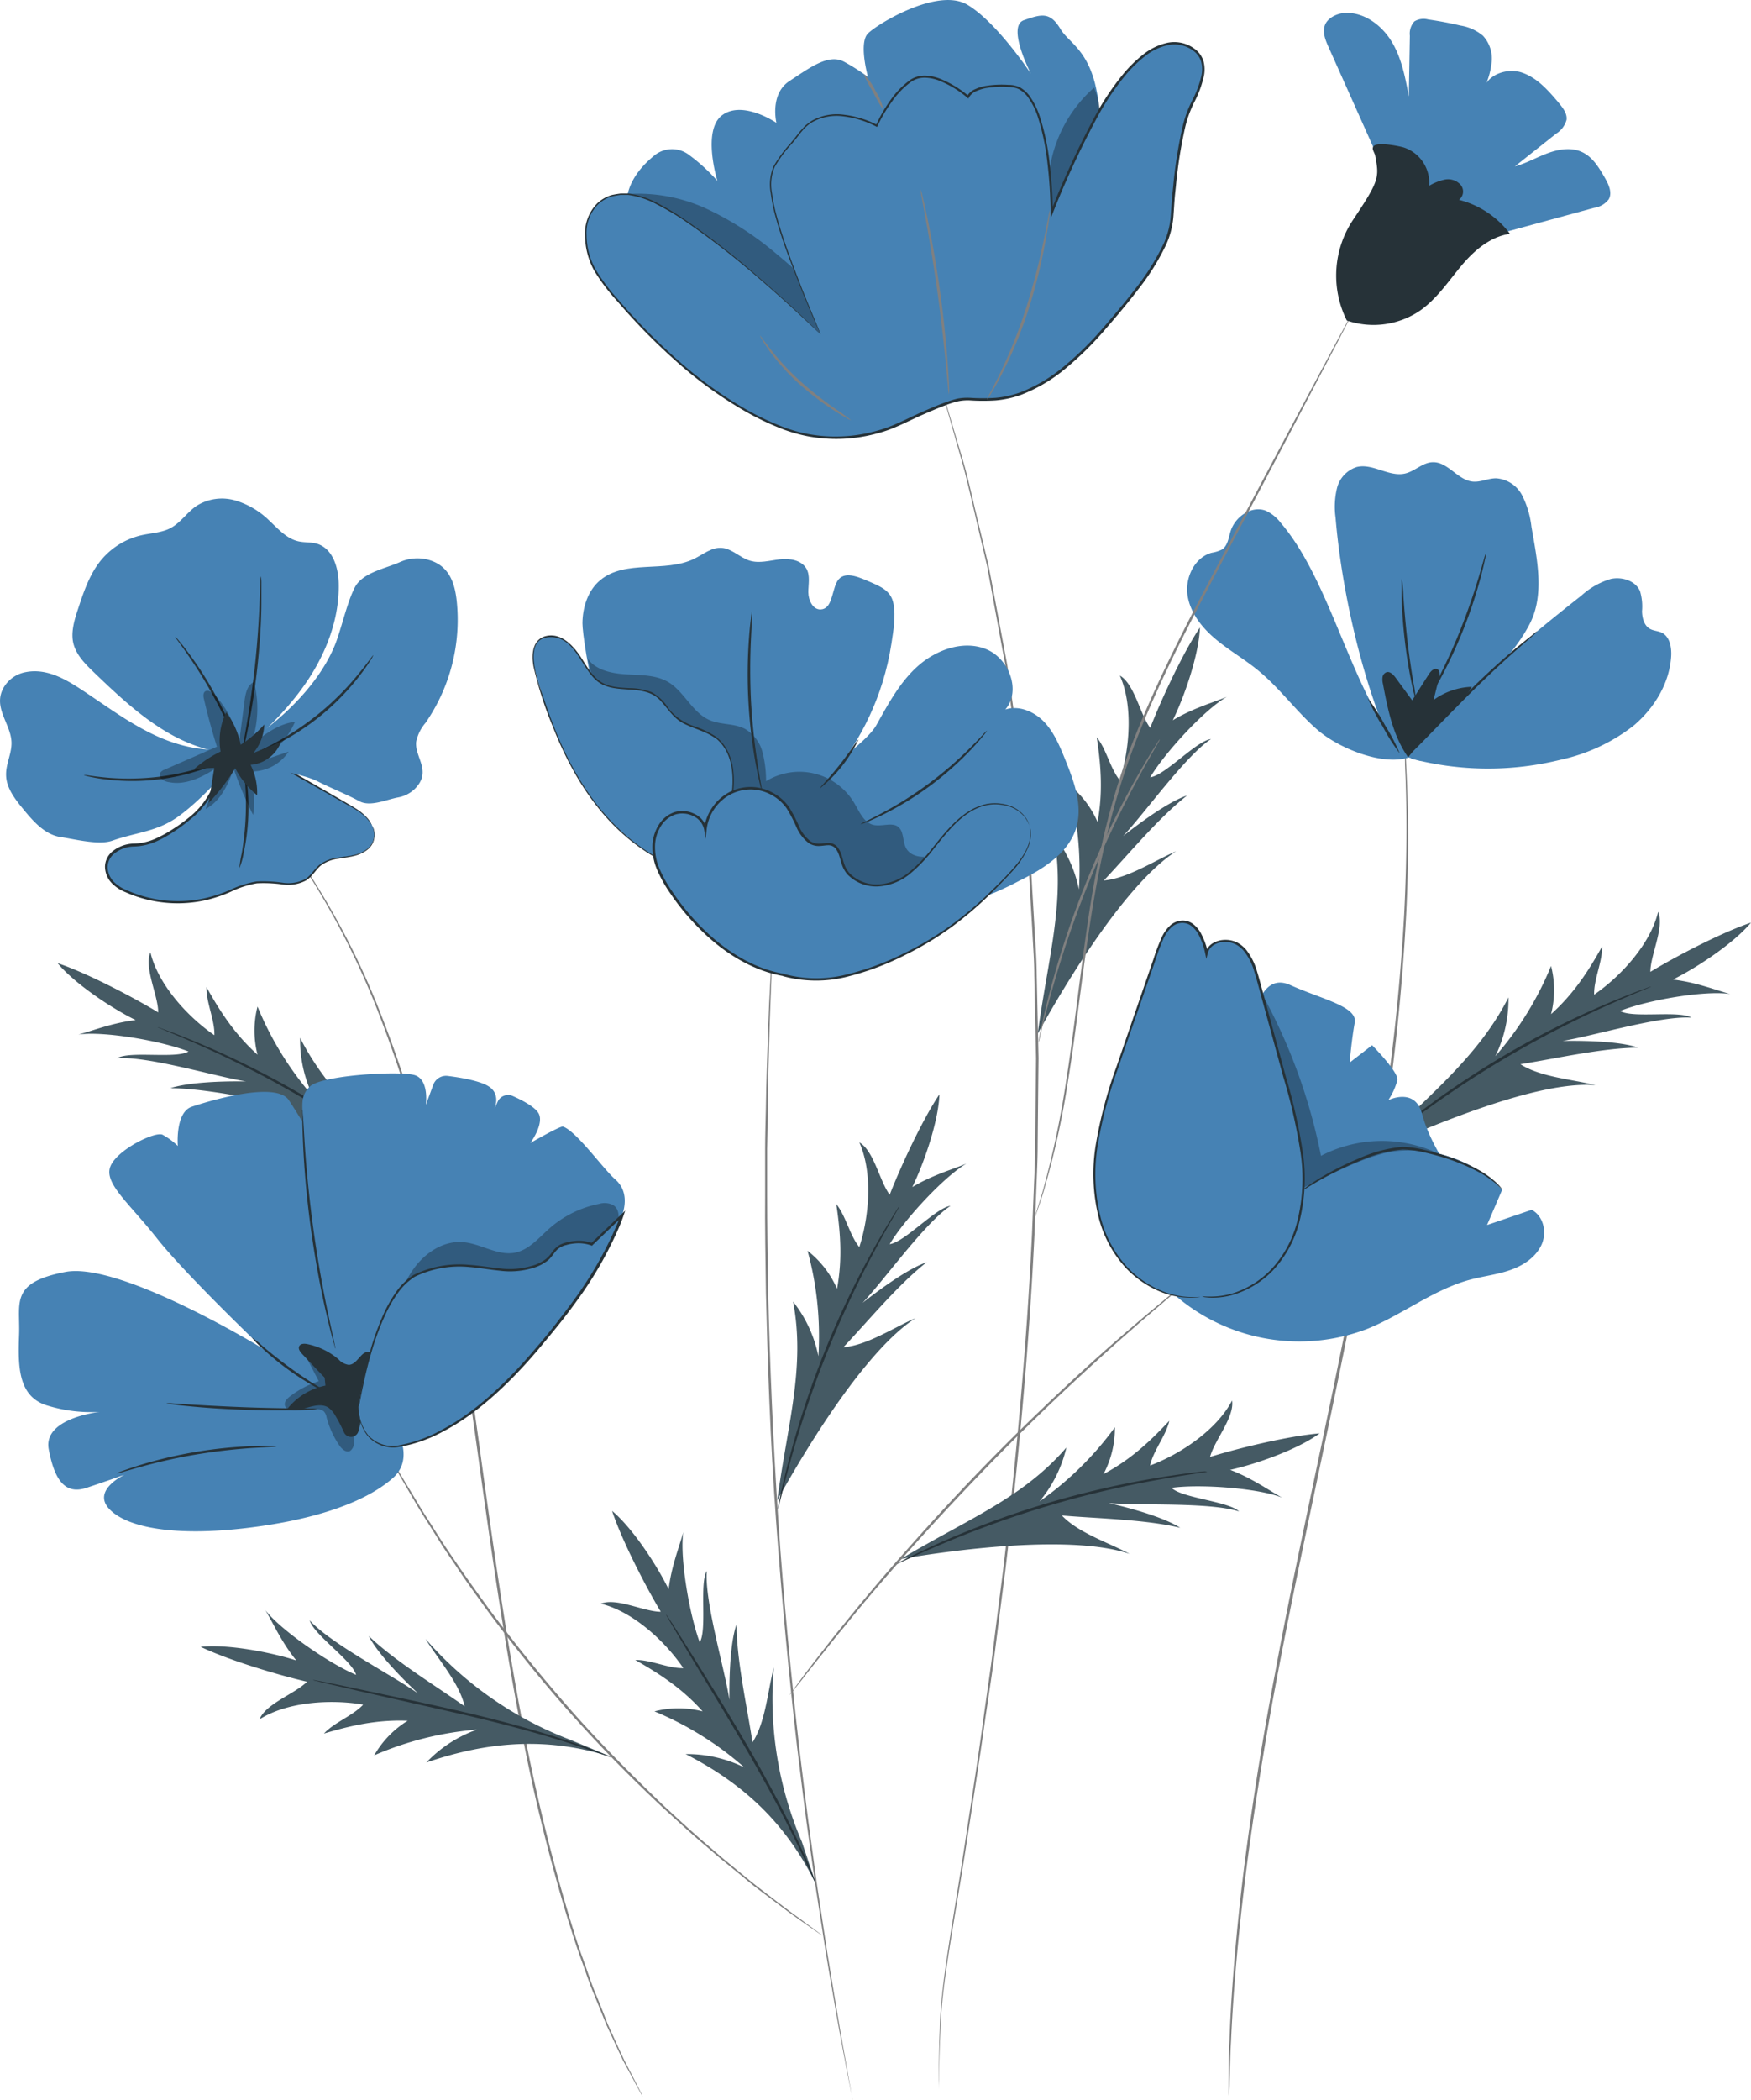 <svg xmlns="http://www.w3.org/2000/svg" viewBox="78.74 61.81 345.75 414.46">
    <path fill="#808080FF"
          d="M321.32 475.45v-2.81c.05-1.84 0-4.56.19-8.05.23-7 .91-17.11 2.33-29.54.7-6.22 1.65-13 2.75-20.28s2.45-15 4-23.15c3-16.26 6.87-34 10.78-52.72s7.41-36.53 9.92-52.88a429.48 429.48 0 0 0 4.71-43.65c.63-12.49.52-22.62.17-29.6 0-1.75-.14-3.3-.23-4.64s-.16-2.48-.22-3.4l-.13-2.09v-.72s0 .24.07.71.1 1.19.18 2.09.16 2.06.27 3.4.23 2.89.29 4.64a290.55 290.55 0 0 1 0 29.63 424.86 424.86 0 0 1-4.56 43.71c-2.49 16.36-6 34.22-9.89 52.91s-7.76 36.45-10.82 52.7c-1.57 8.12-2.87 15.87-4 23.12s-2.09 14.05-2.81 20.26c-1.47 12.42-2.2 22.52-2.5 29.51-.2 3.49-.2 6.2-.29 8 0 .91-.05 1.61-.07 2.1s-.14.75-.14.75Z"/>
    <path fill="#4682b4"
          d="M331.63 165a8 8 0 0 0-2.89-2.37c-2.79-1.12-6.08 1.1-7 4-.41 1.31-.56 2.89-1.71 3.64a6.77 6.77 0 0 1-2 .63c-3.38.9-5.29 4.86-4.81 8.33s2.83 6.43 5.51 8.69 5.76 4 8.47 6.24c4.26 3.49 7.51 8.08 11.67 11.69s12.64 7.09 17.92 5.5c-11.11-11.66-14.69-34.11-25.16-46.35Z"/>
    <path fill="#4682b4"
          d="M381.14 165.78a18.26 18.26 0 0 0-1.83-6.18 6.28 6.28 0 0 0-5.16-3.39c-1.57 0-3.09.82-4.65.65-2.93-.32-4.86-3.88-7.8-3.82-2 0-3.56 1.78-5.51 2.23-3.18.74-6.4-2.08-9.57-1.28a5.86 5.86 0 0 0-3.87 4.13 15.69 15.69 0 0 0-.29 5.88c1.22 14.64 5.45 33.24 11.71 46.52l5.2 1.51c4.54-9.21 16.77-17.84 21.49-27.2 2.9-5.75 1.38-12.71.28-19.05Z"/>
    <path fill="#4682b4"
          d="M408.73 191.26c.09-1.75-.3-3.81-1.87-4.58-.74-.35-1.61-.35-2.32-.75-1.17-.65-1.54-2.15-1.57-3.48a10.61 10.61 0 0 0-.39-3.95c-.89-2.07-3.54-2.89-5.74-2.43a14.88 14.88 0 0 0-5.82 3.28c-11.22 8.81-26.84 21.84-33.69 32.18a59.74 59.74 0 0 0 29.67.21 35.56 35.56 0 0 0 14.35-6.74c4.09-3.47 7.09-8.42 7.38-13.74Z"/>
    <path fill="#263238"
          d="M356.82 211.32c-3-4.2-4.05-9.45-5-14.51a3.74 3.74 0 0 1-.09-1.33 1.24 1.24 0 0 1 .81-1c.68-.18 1.29.47 1.71 1l3.34 4.56q1.63-2.58 3.29-5.16c.37-.58 1-1.25 1.63-1s.53 1.13.37 1.76c-.35 1.44-.71 2.88-1.07 4.33a13.59 13.59 0 0 1 7.56-2.6c-3.37 5.47-7.52 7.21-12.52 13.85"/>
    <path fill="#263238"
          d="M382.28 186.4a7.58 7.58 0 0 1-1 1l-2.89 2.51c-2.42 2.13-5.71 5.14-9.21 8.61s-6.59 6.69-8.86 9a177.35 177.35 0 0 1-2.7 2.71 8 8 0 0 1-1 .94 6.87 6.87 0 0 1 .9-1.08l2.59-2.82c2.2-2.37 5.25-5.63 8.76-9.11s6.84-6.45 9.33-8.52c1.25-1 2.27-1.85 3-2.39a6.64 6.64 0 0 1 1.08-.85ZM372.15 171a5.06 5.06 0 0 1-.19 1.23c-.16.78-.42 1.91-.78 3.29a91.1 91.1 0 0 1-3.51 10.6 93.24 93.24 0 0 1-4.75 10.11c-.69 1.25-1.27 2.25-1.7 2.92a6.15 6.15 0 0 1-.7 1 6.08 6.08 0 0 1 .52-1.13l1.56-3c1.29-2.53 3-6.09 4.59-10.12s2.83-7.78 3.63-10.51c.38-1.29.69-2.37.94-3.24a6.15 6.15 0 0 1 .39-1.15ZM355.56 176a31.38 31.38 0 0 1 .3 3.52c.15 2.18.39 5.18.76 8.48s.84 6.28 1.19 8.44a26.43 26.43 0 0 1 .5 3.5 3.67 3.67 0 0 1-.29-.91c-.16-.59-.35-1.46-.58-2.53-.44-2.14-.95-5.12-1.33-8.44s-.56-6.33-.62-8.52v-2.59a2.91 2.91 0 0 1 .07-.95ZM355.14 210.53a39 39 0 0 1-3.38-5.34 38.59 38.59 0 0 1-2.94-5.59 39.84 39.84 0 0 1 3.39 5.33 37.69 37.69 0 0 1 2.93 5.6Z"/>
    <path fill="#455a64"
          d="M420.36 258c-3-.82-6.71-2.32-11.29-2.85 4.76-2.36 12-7.16 15.42-11.24-5.73 1.92-14.71 6.59-19.87 9.72 0-3.33 2.82-8.79 1.53-11.85-1.49 6.3-7.29 12.68-12.63 16.35-.11-2.94 1.67-6.56 1.56-9.5-2.94 5.3-5.82 9.52-10.07 13.35a19.14 19.14 0 0 0 0-9.51 63.36 63.36 0 0 1-11 17.8 25.59 25.59 0 0 0 2.59-11.6c-5.94 11.76-16.14 19.73-26.93 30.45 10.77-4.69 32.41-14.09 44.12-13.12-4.58-1.17-10.86-1.58-14.83-4.14 7.07-1.12 16.11-3.21 23.26-3.27-3-1.05-8.78-1.43-14.91-1.33 6.15-1 19.22-5 25.42-4.59-2.51-1.49-11.57.17-14.08-1.32 5.27-2.13 16.74-4.11 21.71-3.35Z"/>
    <path fill="#263238"
          d="M404.78 256.52a3 3 0 0 1-.59.29l-1.73.73c-1.51.61-3.67 1.53-6.33 2.71A203.48 203.48 0 0 0 376 270.64a200.76 200.76 0 0 0-18.9 12.66c-2.32 1.75-4.17 3.2-5.44 4.23l-1.47 1.16a3.09 3.09 0 0 1-.54.38 2.49 2.49 0 0 1 .47-.46l1.41-1.24c1.23-1.07 3.05-2.57 5.34-4.37a179.84 179.84 0 0 1 18.81-12.81A176.33 176.33 0 0 1 396 259.92c2.68-1.14 4.87-2 6.41-2.57l1.76-.64a3.61 3.61 0 0 1 .61-.19Z"/>
    <path fill="#455a64"
          d="M94.23 266c3-.81 6.72-2.31 11.29-2.85-4.76-2.35-12-7.15-15.41-11.24 5.72 1.92 14.7 6.59 19.87 9.72 0-3.33-2.83-8.78-1.54-11.85 1.5 6.3 7.29 12.68 12.63 16.35.11-2.94-1.66-6.56-1.56-9.5 2.94 5.31 5.83 9.52 10.08 13.35a19.1 19.1 0 0 1 0-9.5 63.9 63.9 0 0 0 11 17.8 25.53 25.53 0 0 1-2.59-11.63c5.93 11.76 16.13 19.73 26.92 30.45-10.74-4.69-32.39-14.1-44.09-13.1 4.58-1.17 10.85-1.57 14.82-4.14-7.06-1.11-16.1-3.21-23.26-3.27 3-1 8.78-1.43 14.91-1.33-6.14-1-19.21-5-25.42-4.59 2.51-1.49 11.57.17 14.08-1.32-5.29-2.1-16.76-4.07-21.73-3.35Z"/>
    <path fill="#263238"
          d="M109.82 264.56a2.49 2.49 0 0 1 .63.18l1.76.64c1.53.56 3.72 1.43 6.4 2.57A175.35 175.35 0 0 1 157.72 291c2.3 1.79 4.12 3.29 5.34 4.36l1.41 1.24a2.93 2.93 0 0 1 .47.46 3.62 3.62 0 0 1-.54-.38l-1.47-1.16c-1.26-1-3.11-2.47-5.43-4.23a202.73 202.73 0 0 0-18.85-12.66 201 201 0 0 0-20.18-10.38 207 207 0 0 0-6.33-2.72l-1.73-.73a4 4 0 0 1-.59-.24Z"/>
    <path fill="#808080FF"
          d="M205.62 475.58s-.13-.19-.34-.58l-.95-1.74c-.41-.78-.92-1.73-1.52-2.84l-1-1.82c-.31-.66-.63-1.37-1-2.12l-2.32-5-2.47-6.07c-.92-2.16-1.68-4.56-2.6-7.06s-1.75-5.2-2.64-8a356.13 356.13 0 0 1-9.7-40.35c-2.92-15.37-5.38-32.39-7.85-50.26s-5-34.88-8.46-50.14a247.24 247.24 0 0 0-12-39.67A159.18 159.18 0 0 0 140.05 235l-1.22-2-1.16-1.7-1.82-2.65-1.11-1.65c-.25-.37-.36-.57-.36-.57l.4.54 1.16 1.61 1.86 2.63 1.18 1.68 1.24 2a154 154 0 0 1 12.85 24.87 244.73 244.73 0 0 1 12.17 39.71c3.44 15.27 6.06 32.28 8.5 50.16s4.92 34.89 7.81 50.25a364.22 364.22 0 0 0 9.63 40.36c.88 2.82 1.68 5.52 2.6 8s1.65 4.9 2.57 7.07 1.68 4.2 2.42 6.07l2.27 5 1 2.13c.34.65.66 1.26.95 1.83.58 1.12 1.07 2.08 1.48 2.86l.89 1.76Z"/>
    <path fill="#4682b4"
          d="M125.16 209.3c-5.43 1.23-11.16-.14-16.18-2.54s-9.5-5.77-14.15-8.83c-3.29-2.16-6.92-4.24-11-3.46a6.35 6.35 0 0 0-4.34 3c-2.29 3.95 1.42 7.15 1.52 10.87.06 2.16-1.1 4.2-1.07 6.36 0 2.6 1.76 4.83 3.41 6.84 2 2.43 4.25 5 7.35 5.48 2.78.41 7.56 1.66 10.21.72 4.75-1.67 8.67-1.74 12.8-4.61 5.72-4 12.08-11.95 11.93-11.8Z"/>
    <path fill="#4682b4"
          d="M152.24 224.79c-1-2-2.85-3.12-4.69-4.16l-19-10.81-5.77.6c-1.4 6.48-2 10.88-11.69 16.39a12.6 12.6 0 0 1-6 1.77c-2.94 0-6.5 2.34-5.06 5.88a5.52 5.52 0 0 0 2.69 2.78 24.9 24.9 0 0 0 19.76 1.06c2.44-.91 4.81-2.23 7.41-2.41 3.25-.21 6.94 1.27 9.52-.71 1-.75 1.58-1.89 2.54-2.67 1.51-1.23 3.6-1.35 5.52-1.66 2.3-.36 4.9-1.33 5.13-4a4 4 0 0 0-.36-2.06Z"/>
    <path fill="#263238"
          d="M152.24 224.79a3.28 3.28 0 0 1 .43 1.27 3.75 3.75 0 0 1-.12 1.62 3.61 3.61 0 0 1-1.25 1.84 6.87 6.87 0 0 1-2.52 1.2c-1 .27-2.09.37-3.24.58a7.28 7.28 0 0 0-3.42 1.32c-1 .79-1.64 2.17-3 3a7.62 7.62 0 0 1-4.64.75 26.61 26.61 0 0 0-5-.22 19.36 19.36 0 0 0-5.08 1.63 27.29 27.29 0 0 1-5.48 1.8 25.3 25.3 0 0 1-12.3-.53 24 24 0 0 1-3.06-1.13 7.78 7.78 0 0 1-2.8-1.85 4.8 4.8 0 0 1-1.29-3.2 4 4 0 0 1 1.58-3.1 6.91 6.91 0 0 1 4.11-1.46 11.1 11.1 0 0 0 4-.85 23.72 23.72 0 0 0 3.58-1.92 31.65 31.65 0 0 0 3.24-2.32 15.6 15.6 0 0 0 4.66-5.92 35.66 35.66 0 0 0 1.92-6.93v-.16h.16l5.77-.59h.13l17.79 10.23c1.06.62 2 1.16 2.82 1.69a9.84 9.84 0 0 1 1.87 1.55 4.91 4.91 0 0 1 1.09 1.69 8.67 8.67 0 0 0-1.18-1.6 9.84 9.84 0 0 0-1.88-1.48c-.8-.51-1.77-1-2.84-1.63L128.46 210h.13l-5.77.61.2-.18a36.85 36.85 0 0 1-1.93 7 16.11 16.11 0 0 1-4.78 6.11A32.22 32.22 0 0 1 113 226a23.73 23.73 0 0 1-3.66 2 11.79 11.79 0 0 1-4.17.89 6.36 6.36 0 0 0-3.79 1.34 3.47 3.47 0 0 0-1.39 2.71 4.31 4.31 0 0 0 1.15 2.84 7.3 7.3 0 0 0 2.64 1.73 23.44 23.44 0 0 0 3 1.12 25.05 25.05 0 0 0 12.06.54 27.5 27.5 0 0 0 5.4-1.75 19.4 19.4 0 0 1 5.2-1.64 27 27 0 0 1 5.07.25 7.31 7.31 0 0 0 4.42-.67c1.24-.72 1.88-2.09 3-2.94a7.5 7.5 0 0 1 3.57-1.35c1.17-.19 2.26-.28 3.23-.53a6.76 6.76 0 0 0 2.45-1.12 3.59 3.59 0 0 0 1.4-3.29 5.82 5.82 0 0 0-.34-1.34Z"/>
    <path fill="#4682b4"
          d="M162.76 204.49a35.75 35.75 0 0 0 6.17-24c-.38-3.54-1.44-7.32-6.14-8.32a8.44 8.44 0 0 0-5.12.6c-3 1.32-7.36 2.06-8.88 5s-2.61 8-3.82 11.11c-3.41 8.68-12.46 17-20.74 21.26l2.18 1.84c2 1.4 11.08 2 15.19 4.12 2.18 1.12 5.91 2.64 8.06 3.83s5.27-.27 7.67-.73a6.31 6.31 0 0 0 3.29-1.66c3.5-3.47 0-6.21.29-9.29a8.26 8.26 0 0 1 1.85-3.76Z"/>
    <path fill="#4682b4"
          d="M120.9 210c-9.35-2-16.75-8.88-23.63-15.5-1.66-1.6-3.38-3.31-4-5.53s.14-4.76.89-7c1.11-3.37 2.27-6.83 4.52-9.58a14.62 14.62 0 0 1 8-4.94c1.94-.44 4-.49 5.75-1.42 2-1.07 3.27-3.13 5.14-4.39a9.43 9.43 0 0 1 7.57-1.07 16.11 16.11 0 0 1 6.72 3.94c1.76 1.63 3.42 3.59 5.75 4.13 1.26.3 2.62.13 3.85.53 3 1 4.08 4.62 4.16 7.75.17 6.93-2.43 13.73-6.33 19.47s-9 10.53-14.36 15"/>
    <path fill="#263238"
          d="M152.45 191.13a4.79 4.79 0 0 1-.6 1.08c-.42.68-1.07 1.63-1.94 2.77a48.4 48.4 0 0 1-7.73 8 49 49 0 0 1-9.36 6c-1.28.62-2.34 1.08-3.09 1.35a5.37 5.37 0 0 1-1.17.39c0-.08 1.59-.75 4.1-2.07a56.15 56.15 0 0 0 9.19-6.11 55.37 55.37 0 0 0 7.77-7.83c1.79-2.16 2.76-3.63 2.83-3.58ZM130.26 175.54a8 8 0 0 1 .1 1.41v3.84c0 3.24-.26 7.72-.79 12.64s-1.28 9.34-1.94 12.51a71.67 71.67 0 0 1-.84 3.75 6.35 6.35 0 0 1-.4 1.35 8.25 8.25 0 0 1 .2-1.4c.18-1 .41-2.25.68-3.77.56-3.18 1.25-7.59 1.79-12.5s.8-9.36.93-12.59c.06-1.54.11-2.83.14-3.83a7.26 7.26 0 0 1 .13-1.41ZM113.35 187.52a4 4 0 0 1 .69.72c.41.48 1 1.19 1.67 2.1a69.51 69.51 0 0 1 4.87 7.4 70.34 70.34 0 0 1 3.92 7.95c.43 1.05.76 1.9 1 2.5a3.17 3.17 0 0 1 .27.95 36.57 36.57 0 0 1-1.57-3.31c-.94-2.05-2.32-4.84-4-7.83s-3.43-5.59-4.72-7.45-2.19-2.98-2.13-3.03ZM95.29 214.78c0-.09 1.64.24 4.29.49a49.84 49.84 0 0 0 10.36-.13 49.26 49.26 0 0 0 10.1-2.33c2.51-.87 4-1.57 4-1.49a5.76 5.76 0 0 1-1 .57 30.61 30.61 0 0 1-2.91 1.27 43 43 0 0 1-20.62 2.47 29.5 29.5 0 0 1-3.13-.54 4.26 4.26 0 0 1-1.09-.31ZM126 233.2a22.47 22.47 0 0 1 .47-2.93 57 57 0 0 0 .65-14.21 23.75 23.75 0 0 1-.2-3 13.4 13.4 0 0 1 .57 2.92 42.1 42.1 0 0 1 .27 7.19 42.75 42.75 0 0 1-.93 7.13 12.89 12.89 0 0 1-.83 2.9Z"/>
    <path d="M137 204.27c-3.33.41-6.15 2.58-8.78 4.67a20.69 20.69 0 0 0 .67-12.52c-1.3.56-1.66 2.21-1.85 3.62l-1.11 8.54a19.35 19.35 0 0 0-4.87-9.7c-.49-.52-1.31-1-1.86-.57-.39.34-.31 1-.19 1.47.73 3.17 1.59 6.31 2.56 9.41l-10.34 4.53a1.6 1.6 0 0 0-.8.56 1.11 1.11 0 0 0 .23 1.28 2.77 2.77 0 0 0 1.48.63 7.88 7.88 0 0 0 2.22.12c3.07-.31 5.58-1.9 8-3.51l-3 8.68c2.92-1.55 4.47-4.82 5.51-8a69.45 69.45 0 0 0 3.85 9.17 15.39 15.39 0 0 0-1-8.61 8.68 8.68 0 0 0 8-3.87l-5.89 2a17 17 0 0 0 7.17-7.9Z"
          opacity=".3"/>
    <path fill="#263238"
          d="M122.4 210.69a12.72 12.72 0 0 1 1-8.3 15.89 15.89 0 0 1 2.87 6.41 22.17 22.17 0 0 0 4.66-4 9.4 9.4 0 0 1-2.15 5.63l5.44-2.18a7 7 0 0 1-6 4.52 12.22 12.22 0 0 1 1.29 6 17 17 0 0 1-4.33-5.34 38.49 38.49 0 0 1-5.22 6.83l1.08-6.89-3.92.19a23.61 23.61 0 0 1 5.77-3.69"/>
    <path fill="#455a64"
          d="M321 199.34c-2.89 1.2-6.73 2.26-10.68 4.63 2.34-4.77 5.16-13 5.36-18.31-3.37 5-7.63 14.19-9.82 19.82-2-2.66-3.12-8.69-6-10.33 2.66 5.91 1.95 14.5 0 20.66-1.88-2.26-2.68-6.21-4.56-8.48.91 6 1.19 11.1.16 16.72a19.15 19.15 0 0 0-5.82-7.51 63.79 63.79 0 0 1 2.14 20.81 25.62 25.62 0 0 0-5-10.78c2.46 12.94-1.11 24.18-3.13 39.26 5.68-10.29 17.45-29.64 27.32-36-4.34 1.87-9.56 5.37-14.27 5.76 4.92-5.19 10.8-12.36 16.44-16.77-3.05 1-7.83 4.22-12.63 8 4.28-4.5 12.18-15.68 17.35-19.14-2.9.36-9.07 7.19-12 7.55 2.88-4.86 10.77-13.42 15.14-15.89Z"/>
    <path fill="#808080FF"
          d="M307.78 207.71a2.88 2.88 0 0 1-.29.59l-.94 1.65c-.82 1.41-2 3.48-3.38 6.05a206.06 206.06 0 0 0-9.72 20.69 203.83 203.83 0 0 0-7.28 21.67c-.78 2.82-1.37 5.12-1.75 6.71l-.42 1.83a3.81 3.81 0 0 1-.19.63 2.64 2.64 0 0 1 .09-.65c.09-.48.22-1.09.37-1.85.32-1.61.85-3.92 1.58-6.76a179.25 179.25 0 0 1 17-42.45c1.44-2.55 2.65-4.59 3.53-6 .42-.65.75-1.18 1-1.59a3.37 3.37 0 0 1 .4-.52ZM264.17 475.76v-.89c0-.59 0-1.47-.05-2.6 0-2.29 0-5.66.19-10 .14-8.73 2.63-21.1 4.94-36.45 1.15-7.68 2.5-16.08 3.73-25.13.61-4.52 1.33-9.19 1.93-14s1.24-9.79 1.89-14.88c2.41-20.39 4.59-42.88 5.72-66.54.12-3 .24-5.91.36-8.83s.27-5.83.26-8.71c.06-5.77.12-11.46.18-17q-.18-8.39-.35-16.45c0-2.69-.21-5.34-.35-8s-.3-5.22-.45-7.78-.25-5.1-.46-7.59-.48-4.95-.71-7.37-.46-4.8-.69-7.15c-.11-1.17-.22-2.34-.33-3.49s-.31-2.3-.46-3.43c-.62-4.52-1.23-8.89-1.81-13.08-.15-1.05-.29-2.09-.43-3.12s-.37-2-.55-3q-.56-3-1.08-5.86-1.07-5.73-2-10.89c-.8-3.41-1.56-6.62-2.26-9.62s-1.36-5.8-2-8.37-1.37-4.86-1.95-7l-2.75-9.61c-.31-1.09-.54-1.93-.7-2.51s-.22-.86-.22-.86.1.29.27.85l.75 2.49 2.84 9.59c.6 2.09 1.35 4.39 2 6.95s1.28 5.36 2 8.36 1.49 6.22 2.3 9.62q1 5.16 2.06 10.89c.36 1.91.73 3.87 1.1 5.86.18 1 .39 2 .56 3s.29 2.07.44 3.12q.89 6.3 1.84 13.09c.15 1.13.34 2.27.46 3.42s.23 2.33.34 3.5c.23 2.35.47 4.74.7 7.16s.48 4.88.72 7.37.32 5 .48 7.6.3 5.16.46 7.78.34 5.29.36 8q.18 8.06.36 16.45-.09 8.39-.17 17.06c0 2.89-.15 5.79-.26 8.72s-.24 5.87-.36 8.83c-1.13 23.69-3.33 46.18-5.77 66.57q-1 7.65-1.91 14.89c-.6 4.83-1.33 9.5-2 14-1.25 9.05-2.61 17.45-3.78 25.13-2.37 15.35-4.91 27.7-5.1 36.4-.23 4.34-.28 7.71-.29 10V475.76Z"/>
    <path fill="#4682b4"
          d="M202.68 103.8s-1.9-5.51 5.33-11.35a5.52 5.52 0 0 1 6.87 0 35.73 35.73 0 0 1 5.51 5.06s-3.1-10.05 1-13 10.66 1.55 10.66 1.55-1.38-5.68 2.58-8.26 7.73-5.5 10.83-3.78a40.47 40.47 0 0 1 4.67 2.98s-1.89-6.7 0-8.59 13.76-9.12 19.6-5.68 12.55 13.59 12.55 13.59-4.81-9.32-1.37-10.52 5.16-1.72 7.22 1.72S295.69 72.16 296 87s-15.82 43.67-15.82 43.67l-31 8.94Z"/>
    <path d="M294.78 79.1a26.72 26.72 0 0 0-8.89 23.16l-.51 8.86c3.37-4.74 6.76-9.56 8.85-15s2.77-11.63.55-17.02ZM245.67 125.47c-.91-2.2-2.72-3.89-4.47-5.5-3-2.72-6-5.45-9.08-8a61.73 61.73 0 0 0-13.47-8.77 32.22 32.22 0 0 0-15.65-3.11l9.93 4.52c11.08 9 21.67 17.08 31.49 27.38 1.9-1.44 2.17-4.32 1.25-6.52Z"
          opacity=".3"/>
    <path fill="#4682b4"
          d="M240.75 127.78s-27.33-26.9-37.88-27.65c-9.52-.68-10.78 10.23-5.07 17.44 4.31 5.44 18.9 22.72 36 28.9a30.05 30.05 0 0 0 23.23-1.31c3.88-1.86 8.63-4 11-4.46 4.51-.9 12.92 3.9 28.24-13.52s13.51-20.43 14.12-26.44 1.5-14.12 3.6-18.32 3.91-8.71 0-11.12-9.31-.6-15.32 7.81-12.32 24.64-12.32 24.64 0-24.34-7.81-24.94-8.71 2.11-8.71 2.11-6.91-6-11.11-3.31-6.91 9-6.91 9-9.92-5.4-15 1.21-6.91 6.6-5.41 14.41 9.35 25.55 9.35 25.55Z"/>
    <path fill="#263238"
          d="M240.75 127.78s-2.43-5.13-6.09-14.79c-.9-2.42-1.87-5.13-2.72-8.17a33.24 33.24 0 0 1-1-4.83 9.39 9.39 0 0 1 .52-5.31 26.38 26.38 0 0 1 3.4-4.62c.62-.76 1.24-1.54 1.87-2.34.35-.38.69-.77 1.06-1.15a13.61 13.61 0 0 1 1.28-.94 10.13 10.13 0 0 1 6.34-1.17 19.63 19.63 0 0 1 6.54 2l-.25.09a28.83 28.83 0 0 1 2.78-4.85 16.55 16.55 0 0 1 4.11-4.2 5.21 5.21 0 0 1 3-.77 9.17 9.17 0 0 1 3 .71 20.8 20.8 0 0 1 5.41 3.32l-.34.09a3.31 3.31 0 0 1 1.7-1.47 8.2 8.2 0 0 1 2.1-.63 19.75 19.75 0 0 1 4.42-.19 5.11 5.11 0 0 1 2.24.48 6.2 6.2 0 0 1 1.78 1.52 14.69 14.69 0 0 1 2.12 4.13A45.72 45.72 0 0 1 286 94a92.32 92.32 0 0 1 .64 9.79l-.46-.09a173.76 173.76 0 0 1 8.5-18.43 52.45 52.45 0 0 1 5.83-8.83 25.77 25.77 0 0 1 3.87-3.8 11.76 11.76 0 0 1 4.94-2.4 6.74 6.74 0 0 1 5.39 1.27 4.69 4.69 0 0 1 1.66 2.34 6.34 6.34 0 0 1 .11 2.87 20.74 20.74 0 0 1-1.93 5.28 22.84 22.84 0 0 0-1.86 5.26 90.72 90.72 0 0 0-1.75 11.26c-.1.95-.21 1.91-.28 2.86s-.13 1.93-.2 2.9a16.86 16.86 0 0 1-1.4 5.7 46.24 46.24 0 0 1-5.69 9.1c-2.15 2.82-4.44 5.5-6.73 8.14a64.88 64.88 0 0 1-7.45 7.29 31.13 31.13 0 0 1-8.83 5.23 19.82 19.82 0 0 1-5 1.1 38.24 38.24 0 0 1-5 0 9.62 9.62 0 0 0-2.36.16 17.83 17.83 0 0 0-2.33.71c-1.53.56-3 1.2-4.52 1.86-3 1.29-5.8 2.9-8.93 3.71a30.39 30.39 0 0 1-9.39 1.15 31.08 31.08 0 0 1-4.64-.52 31.88 31.88 0 0 1-4.43-1.22 54 54 0 0 1-8.12-3.84 80.69 80.69 0 0 1-13.82-10.13 120 120 0 0 1-11.18-11.45 38.38 38.38 0 0 1-4.55-6 14.7 14.7 0 0 1-1.83-7 8.46 8.46 0 0 1 2.45-6.36 7.09 7.09 0 0 1 2.93-1.63c.54-.11 1.09-.2 1.63-.27h1.62a17.12 17.12 0 0 1 5.87 2 52.11 52.11 0 0 1 5 3 153.83 153.83 0 0 1 15.09 11.78c4 3.45 7 6.24 9 8.14L240 127c.51.5.75.77.75.77l-.78-.73-2.3-2.15c-2-1.88-5-4.64-9-8.07a157.84 157.84 0 0 0-15.12-11.69 56.49 56.49 0 0 0-5-2.92 16.71 16.71 0 0 0-5.75-1.93h-1.58q-.78.12-1.56.27a6.74 6.74 0 0 0-2.78 1.56 8 8 0 0 0-2.32 6.1 14.3 14.3 0 0 0 1.8 6.81 38.52 38.52 0 0 0 4.52 6 118 118 0 0 0 11.16 11.38 80.44 80.44 0 0 0 13.75 10.06 54.08 54.08 0 0 0 8.06 3.8 31.88 31.88 0 0 0 4.36 1.2 31.49 31.49 0 0 0 4.56.5 30.07 30.07 0 0 0 9.23-1.16c3.06-.8 5.87-2.39 8.86-3.7 1.49-.66 3-1.31 4.55-1.87a21.35 21.35 0 0 1 2.39-.74 10.8 10.8 0 0 1 2.53-.16 37.46 37.46 0 0 0 5 0 19.42 19.42 0 0 0 4.85-1.07 30.56 30.56 0 0 0 8.68-5.15 64.53 64.53 0 0 0 7.38-7.23c2.29-2.63 4.57-5.31 6.71-8.11a46.72 46.72 0 0 0 5.62-9 16.38 16.38 0 0 0 1.36-5.55c.07-1 .13-1.93.2-2.89s.18-1.92.28-2.88a92.6 92.6 0 0 1 1.77-11.32 23.19 23.19 0 0 1 1.9-5.37 19.87 19.87 0 0 0 1.92-5.17 5.82 5.82 0 0 0-.09-2.63 4.16 4.16 0 0 0-1.48-2.09 6.28 6.28 0 0 0-5-1.17 11.29 11.29 0 0 0-4.73 2.3 25.57 25.57 0 0 0-3.78 3.72 52 52 0 0 0-5.79 8.75 174.69 174.69 0 0 0-8.49 18.36l-.44 1.11v-1.19a91.2 91.2 0 0 0-.63-9.73 45.84 45.84 0 0 0-1.92-9.19 14.14 14.14 0 0 0-2.05-4 5.59 5.59 0 0 0-1.63-1.4 4.78 4.78 0 0 0-2.07-.44 19.28 19.28 0 0 0-4.31.18 8.48 8.48 0 0 0-2 .59 3.05 3.05 0 0 0-1.5 1.24l-.13.27-.21-.18a20.28 20.28 0 0 0-5.28-3.25 8.59 8.59 0 0 0-2.91-.69 4.78 4.78 0 0 0-2.75.7 16.1 16.1 0 0 0-4 4.09A29.54 29.54 0 0 0 252 86.7l-.08.17-.17-.09a19 19 0 0 0-6.41-2 9.84 9.84 0 0 0-6.13 1.1c-1.82 1-2.83 2.89-4.15 4.34a25.92 25.92 0 0 0-3.36 4.56 9 9 0 0 0-.52 5.14 33.28 33.28 0 0 0 1 4.81c.83 3 1.8 5.74 2.68 8.16 1.78 4.85 3.3 8.54 4.33 11 .51 1.24.91 2.19 1.18 2.84l.3.72Z"/>
    <path fill="#808080FF"
          d="M273.62 140.67a9.62 9.62 0 0 1 .68-1.4c.48-.89 1.13-2.18 1.91-3.79a99.65 99.65 0 0 0 5.18-13 132.08 132.08 0 0 0 3.49-13.48c.34-1.68.62-3.08.83-4.16a8.54 8.54 0 0 1 .35-1.52 9.8 9.8 0 0 1-.15 1.56c-.13 1-.35 2.43-.67 4.19a107.59 107.59 0 0 1-3.35 13.62 86.1 86.1 0 0 1-5.35 13c-.82 1.59-1.53 2.86-2.06 3.71a8.61 8.61 0 0 1-.86 1.27ZM260.52 99.18a12 12 0 0 1 .43 1.56c.25 1 .58 2.47.95 4.28.76 3.63 1.68 8.67 2.46 14.27s1.26 10.7 1.52 14.4c.13 1.85.22 3.34.25 4.38a10.42 10.42 0 0 1 0 1.61 9 9 0 0 1-.21-1.6c-.11-1.12-.24-2.59-.41-4.36-.36-3.68-.9-8.77-1.68-14.36s-1.63-10.63-2.3-14.27c-.32-1.75-.59-3.2-.79-4.31a9.09 9.09 0 0 1-.22-1.6ZM253.22 83.57a23.54 23.54 0 0 1-2.06-3.57 23.83 23.83 0 0 1-1.91-3.61 12 12 0 0 1 2.37 3.36 12.46 12.46 0 0 1 1.6 3.82ZM246.81 144.77a3.59 3.59 0 0 1-.88-.43c-.55-.3-1.33-.77-2.28-1.37a55.55 55.55 0 0 1-7-5.3 42.57 42.57 0 0 1-5.92-6.53c-.65-.92-1.15-1.68-1.47-2.23a3.89 3.89 0 0 1-.45-.87c.08 0 .84 1.11 2.22 2.88a50.59 50.59 0 0 0 6 6.36 73.51 73.51 0 0 0 6.89 5.38 33.4 33.4 0 0 1 2.89 2.11ZM346.38 122.44s-.06.16-.21.46l-.66 1.3-2.59 5c-2.28 4.34-5.56 10.6-9.6 18.32L319 174.68c-5.37 10.21-11.35 21.44-16.14 33.87s-7.29 24.95-9 36.35-2.82 21.77-4.25 30.4a165.19 165.19 0 0 1-4.39 20.22c-.63 2.37-1.29 4.15-1.69 5.37q-.32.89-.48 1.38c-.11.31-.18.47-.18.47a4 4 0 0 1 .13-.48c.1-.34.24-.8.43-1.4.37-1.23 1-3 1.6-5.39a176.22 176.22 0 0 0 4.22-20.23c1.38-8.62 2.5-19 4.13-30.41s4.08-24 9-36.47 10.82-23.7 16.21-33.91l14.4-27.1 9.75-18.25c1.16-2.13 2.06-3.8 2.68-4.95l.71-1.28c.16-.29.25-.43.25-.43Z"/>
    <path fill="#4682b4"
          d="m393.52 102.83-29 7.9L351.31 94q-5.12-11.46-10.24-22.91c-.62-1.37-1.24-2.92-.71-4.33s2.38-2.33 4-2.4c3.78-.16 7.25 2.46 9.2 5.7s2.67 7.06 3.36 10.79l.21-12a3.56 3.56 0 0 1 .9-2.82 3.49 3.49 0 0 1 2.7-.38c2.14.31 4.27.7 6.37 1.2a9.17 9.17 0 0 1 4.45 2 6.62 6.62 0 0 1 1.71 5.4 14.89 14.89 0 0 1-1 3.92c1.36-2 4.46-2.84 6.92-2.06 3.06 1 5.27 3.54 7.35 6 .81 1 1.69 2.09 1.54 3.35A4.64 4.64 0 0 1 386 88.2l-8.13 6.45c2.25-.6 4.29-1.79 6.48-2.6s4.68-1.21 6.79-.22 3.34 3.08 4.49 5.07c.75 1.31 1.52 2.94.76 4.26a4.39 4.39 0 0 1-2.87 1.67Z"/>
    <path fill="#263238"
          d="M366.83 101.25a2.06 2.06 0 0 0 .29-3 3.35 3.35 0 0 0-3.07-1 10 10 0 0 0-3.12 1.24 7.33 7.33 0 0 0-4.93-7.55c-1.05-.33-5.25-1.13-6-.31-.53.59.16 1.18.3 2 .78 4.23.82 4.82-4.5 12.74a19.81 19.81 0 0 0-1.12 19.7 16.32 16.32 0 0 0 14.53-2c3.23-2.29 5.49-5.67 8-8.7s5.76-5.87 9.69-6.41a18.19 18.19 0 0 0-10.07-6.71Z"/>
    <path fill="#455a64"
          d="M331.91 357.41c-2.74-1.52-6-3.87-10.27-5.49 5.19-1.14 13.39-4.05 17.67-7.2-6 .49-15.86 2.86-21.63 4.65.82-3.22 4.86-7.84 4.34-11.13-3 5.76-10.12 10.55-16.19 12.83.6-2.88 3.2-6 3.8-8.84-4.13 4.44-7.94 7.83-13 10.53a19.19 19.19 0 0 0 2.25-9.24A63.46 63.46 0 0 1 284 358.15a25.68 25.68 0 0 0 5.31-10.64c-8.6 10-19.63 14.19-32.68 22 11.58-2 34.06-4.79 45.18-1-4.16-2.23-10.15-4.14-13.39-7.58 7.13.62 16.41.76 23.37 2.43-2.7-1.75-8.18-3.51-14.15-4.89 6.19.55 19.85-.22 25.77 1.66-2.07-2-11.27-2.62-13.34-4.66 5.58-.79 17.19.06 21.84 1.94Z"/>
    <path fill="#263238"
          d="M317.13 352.27a3.53 3.53 0 0 1-.65.14l-1.86.29c-1.62.23-4 .61-6.85 1.12A198.71 198.71 0 0 0 264 366.88c-2.7 1.15-4.86 2.12-6.34 2.81l-1.72.78a3.1 3.1 0 0 1-.62.24 2.8 2.8 0 0 1 .57-.33l1.68-.87c1.46-.75 3.6-1.77 6.28-3a178.42 178.42 0 0 1 43.82-13.08c2.9-.47 5.25-.79 6.88-1l1.88-.2a2.75 2.75 0 0 1 .7.04Z"/>
    <path fill="#808080FF"
          d="m315.85 312.59-.22.21-.67.58-2.61 2.19c-1.14.95-2.53 2.1-4.12 3.48s-3.43 2.9-5.41 4.66c-4 3.47-8.67 7.69-13.77 12.47s-10.59 10.17-16.22 16-10.83 11.43-15.46 16.67-8.69 10-12 14.15c-1.69 2-3.17 3.92-4.49 5.55s-2.44 3.06-3.35 4.23-1.6 2-2.11 2.67l-.56.69c-.13.15-.19.23-.2.22a1.48 1.48 0 0 1 .16-.25l.52-.72 2-2.74c.89-1.18 2-2.63 3.28-4.28s2.76-3.55 4.44-5.6c3.31-4.13 7.36-9 12-14.24s9.83-10.94 15.45-16.75 11.15-11.16 16.26-15.95 9.83-9 13.86-12.4c2-1.74 3.85-3.26 5.46-4.6s3-2.5 4.18-3.42l2.67-2.11c.29-.23.52-.41.71-.54s.19-.18.2-.17Z"/>
    <path fill="#4682b4"
          d="M359.51 281.58c-1.41-5.24-6.65-2.62-6.65-2.62a12.79 12.79 0 0 0 1.81-4c.2-1.61-5-6.85-5-6.85l-4.43 3.43s.4-4.63 1-7.86-6.48-4.63-12.73-7.45-7.39 7.58-7.39 8.38l-2.36 6.3-2.76 7.65 8.43 29.21s21.38-8.47 22.58-9 11.69-6.74 11.69-7.54-2.78-4.41-4.19-9.65Z"/>
    <path d="M362.76 290.15a2.64 2.64 0 0 0-1.73-1.39 26.09 26.09 0 0 0-21.45 1.18 111.27 111.27 0 0 0-11.21-31.17l-.28 3.61q2.71 22.11 5.42 44.24a64.5 64.5 0 0 0 27.89-13.78c.81-.69 1.7-1.67 1.36-2.69Z"
          opacity=".3"/>
    <path fill="#4682b4"
          d="m381.18 300.6-8.81 3 3-7a25.63 25.63 0 0 0-20.9-7.6c-7.63.83-19.13 8.17-31.5 13.59l-14.09 13.13a37.54 37.54 0 0 0 39.85 8.37c6.95-2.8 13-7.72 20.25-9.69 2.61-.7 5.32-1 7.88-1.88s5-2.44 6.2-4.88.52-5.8-1.88-7.04Z"/>
    <path fill="#4682b4"
          d="M315.64 317.79c-6.65.76-13.28-3.22-16.87-8.88s-4.45-12.7-3.73-19.37 2.93-13.06 5.12-19.39q3.68-10.66 7.36-21.31c.79-2.31 2.11-5 4.55-5.14 2.88-.14 4.32 3.38 4.91 6.21.59-2.6 4.41-3.15 6.54-1.56s3 4.35 3.66 6.91l5.4 19.79c1.6 5.86 3.21 11.77 3.5 17.84s-.88 12.37-4.37 17.33-9.63 8.3-15.63 7.43"/>
    <path fill="#263238"
          d="M316.08 317.65s.63.09 1.82.07a14.92 14.92 0 0 0 5.12-.94 18 18 0 0 0 6.83-4.54 21.62 21.62 0 0 0 5.1-9.59 35 35 0 0 0 .61-13.25 108.79 108.79 0 0 0-3.41-15l-4.52-16.51c-.4-1.42-.77-2.89-1.22-4.31a11.66 11.66 0 0 0-2-4 5.38 5.38 0 0 0-1.69-1.39 4.74 4.74 0 0 0-2.14-.46 4.4 4.4 0 0 0-2.11.56 2.71 2.71 0 0 0-1.25 1.68l-.27 1.11-.24-1.11a13.7 13.7 0 0 0-1.25-3.59 5.37 5.37 0 0 0-1.46-1.8 2.94 2.94 0 0 0-2.1-.6 3.26 3.26 0 0 0-2 1 7.32 7.32 0 0 0-1.32 1.88 39.45 39.45 0 0 0-1.67 4.4q-.76 2.24-1.53 4.41c-2 5.84-4 11.46-5.81 16.82a85.37 85.37 0 0 0-4.1 15.51 35.3 35.3 0 0 0 .53 13.8 22.77 22.77 0 0 0 5.29 10.06 19.72 19.72 0 0 0 7.12 4.85 16.14 16.14 0 0 0 5.35 1.1c1.26.05 1.92-.07 1.92 0l-.48.06a10.31 10.31 0 0 1-1.44.07 15.94 15.94 0 0 1-5.43-1 19.7 19.7 0 0 1-7.25-4.84 23 23 0 0 1-5.44-10.17 35.63 35.63 0 0 1-.56-14 86.31 86.31 0 0 1 4.12-15.59c1.85-5.36 3.78-11 5.79-16.82.51-1.46 1-2.93 1.52-4.42a39.91 39.91 0 0 1 1.7-4.46 7.61 7.61 0 0 1 1.42-2 3.76 3.76 0 0 1 2.28-1.12 3.37 3.37 0 0 1 2.46.7 5.84 5.84 0 0 1 1.61 2 14.42 14.42 0 0 1 1.3 3.73h-.51a3.21 3.21 0 0 1 1.49-2 4.9 4.9 0 0 1 2.37-.64 5.17 5.17 0 0 1 2.38.52 6 6 0 0 1 1.86 1.52 12.39 12.39 0 0 1 2.07 4.16c.46 1.46.82 2.91 1.22 4.34l4.49 16.51a106.74 106.74 0 0 1 3.37 15.1 35.16 35.16 0 0 1-.68 13.4 22 22 0 0 1-5.24 9.69 18.23 18.23 0 0 1-7 4.53 14.66 14.66 0 0 1-5.19.86 11.18 11.18 0 0 1-1.36-.11Z"/>
    <path fill="#263238"
          d="M335.78 296.81a1.92 1.92 0 0 1 .34-.29c.23-.18.58-.43 1-.74.92-.62 2.26-1.5 4-2.46a60.8 60.8 0 0 1 6.26-3 26.3 26.3 0 0 1 8.26-2.15 20.67 20.67 0 0 1 4.42.61c1.39.31 2.72.68 4 1.09a36.3 36.3 0 0 1 6.41 2.72 18.09 18.09 0 0 1 3.82 2.73 7.76 7.76 0 0 1 .86.95 1.65 1.65 0 0 1 .26.36s-.44-.43-1.26-1.16a20 20 0 0 0-3.86-2.55 38.45 38.45 0 0 0-6.37-2.6c-1.24-.39-2.56-.75-3.93-1.05a21.1 21.1 0 0 0-4.28-.58 26.26 26.26 0 0 0-8.11 2.08 67 67 0 0 0-6.26 2.89 82.53 82.53 0 0 0-4.06 2.31 13.3 13.3 0 0 1-1.5.84Z"/>
    <path fill="#455a64"
          d="M237.07 425.32a71.64 71.64 0 0 1-5.53-34.43c-1.19 4.58-1.63 10.85-4.21 14.81-1.08-7.07-3.13-16.12-3.16-23.28-1.06 3-1.47 8.78-1.4 14.9-.93-6.14-4.91-19.24-4.47-25.44-1.5 2.51.11 11.57-1.39 14.08-2-5.3-4-16.78-3.24-21.75-.83 3-2.35 6.7-2.9 11.28-2.34-4.78-7.1-12.06-11.17-15.47 1.89 5.73 6.52 14.73 9.62 19.91-3.33 0-8.77-2.86-11.84-1.59 6.3 1.53 12.65 7.35 16.29 12.71-2.94.1-6.55-1.7-9.49-1.6 5.29 3 9.49 5.87 13.3 10.14a19.14 19.14 0 0 0-9.51 0 63.7 63.7 0 0 1 17.75 11.07 25.61 25.61 0 0 0-11.6-2.64c11.74 6 20 13.94 25.8 25.79Z"/>
    <path fill="#263238"
          d="M239.92 433.79a2.4 2.4 0 0 1-.3-.55l-.74-1.62c-.63-1.4-1.57-3.43-2.77-5.92-2.41-5-6-11.71-10.23-19s-8.26-13.78-11.1-18.52l-3.35-5.62c-.37-.63-.66-1.14-.89-1.54a2.47 2.47 0 0 1-.28-.56 3.88 3.88 0 0 1 .37.5l1 1.49 3.49 5.54c2.92 4.69 7 11.16 11.24 18.45s7.79 14.07 10.11 19.08c1.16 2.51 2.05 4.57 2.63 6l.65 1.66a3.32 3.32 0 0 1 .17.61Z"/>
    <path fill="#808080FF"
          d="M247.12 476.27s-.05-.19-.13-.58-.2-1-.35-1.71c-.29-1.53-.72-3.75-1.27-6.61s-1.21-6.37-1.9-10.46-1.54-8.73-2.31-13.9q-.61-3.87-1.26-8.09c-.44-2.82-.82-5.76-1.25-8.8-.89-6.07-1.66-12.58-2.51-19.43-1.58-13.72-3-28.82-4.16-44.71s-1.66-31.07-2-44.87c-.09-6.91-.22-13.47-.16-19.6v-8.89c0-2.89.1-5.58.15-8.19.06-5.22.27-9.94.4-14.08s.3-7.71.46-10.63.28-5.15.36-6.71c0-.75.08-1.33.11-1.74s.05-.6.05-.6v.6c0 .39 0 1-.06 1.75-.06 1.55-.15 3.81-.26 6.71s-.27 6.49-.37 10.63-.29 8.86-.33 14.08q0 3.92-.11 8.19v8.88c0 6.13.1 12.69.21 19.59.33 13.79.94 28.95 2 44.84s2.57 31 4.12 44.69c.83 6.85 1.59 13.36 2.46 19.43.42 3 .79 6 1.21 8.8s.84 5.52 1.23 8.1c.75 5.16 1.57 9.81 2.24 13.9s1.28 7.61 1.81 10.48.9 5.08 1.18 6.62c.12.74.22 1.31.29 1.72s.15.59.15.59Z"/>
    <path fill="#455a64"
          d="M269.57 291.48c-2.9 1.2-6.74 2.26-10.69 4.63 2.34-4.77 5.17-13 5.36-18.31-3.36 5-7.63 14.19-9.82 19.82-2-2.66-3.11-8.69-6-10.33 2.66 5.91 2 14.5 0 20.66-1.88-2.26-2.67-6.21-4.55-8.48.9 6 1.18 11.1.15 16.72a19.15 19.15 0 0 0-5.82-7.51 63.79 63.79 0 0 1 2.14 20.81 25.5 25.5 0 0 0-5-10.78c2.47 12.94-1.11 24.18-3.13 39.26 5.68-10.29 17.45-29.64 27.32-36-4.34 1.87-9.56 5.38-14.27 5.76 4.92-5.19 10.81-12.36 16.44-16.77-3 1-7.83 4.22-12.63 8 4.28-4.5 12.18-15.68 17.35-19.14-2.9.36-9.07 7.19-12 7.55 2.89-4.86 10.78-13.37 15.15-15.89Z"/>
    <path fill="#263238"
          d="M256.34 299.85a2.33 2.33 0 0 1-.29.59l-.93 1.65c-.83 1.41-2 3.48-3.38 6.05a199.47 199.47 0 0 0-17 42.36c-.77 2.82-1.36 5.12-1.74 6.71-.19.75-.35 1.36-.47 1.83a2.87 2.87 0 0 1-.19.63 2.64 2.64 0 0 1 .09-.65c.1-.48.22-1.09.37-1.85.32-1.61.86-3.92 1.59-6.76a179 179 0 0 1 7.15-21.77 181.58 181.58 0 0 1 9.87-20.64c1.44-2.55 2.65-4.59 3.53-6l1-1.59a4.43 4.43 0 0 1 .4-.56Z"/>
    <path fill="#4682b4"
          d="M255.15 180.91c-.5-2.61-2.67-3.39-5.1-4.45s-5.08-2-6.18.45c-.9 2-.91 5.07-3.06 5.19-1.56.08-2.46-1.83-2.46-3.4s.4-3.25-.36-4.63c-1-1.74-3.32-2.09-5.3-1.86s-4 .84-5.91.26-3.48-2.36-5.51-2.52-3.67 1.28-5.46 2.15c-5.77 2.82-13.59.09-18.53 4.21-2.44 2-3.51 5.35-3.53 8.53s4 30.26 14.18 40.83l20 4.22c8.53-7.49 23.52-19.53 26.84-41.09.39-2.62.88-5.29.38-7.89Z"/>
    <path fill="#4682b4"
          d="M289.05 211.66c-1.07-2.62-2.18-5.31-4.13-7.36s-5-3.34-7.67-2.45c3.16-3.66.77-10-3.69-11.87s-9.77 0-13.4 3.14-6 7.56-8.35 11.77-13.89 11.53-17.81 14.31l1.52 17.71c5.18 2.6 22.44 5.61 28.16 4.62a59.79 59.79 0 0 0 16.3-5.86c4.77-2.36 9.82-5.48 11.31-10.59 1.27-4.44-.5-9.08-2.24-13.42Z"/>
    <path d="M274 228.31c-1.32-1.53-3.78-1.41-5.64-.59s-3.44 2.19-5.35 2.87-4.45.37-5.38-1.43c-.7-1.34-.37-3.24-1.56-4.17s-3.22 0-4.83-.36c-1.92-.43-2.79-2.58-3.79-4.28A12.6 12.6 0 0 0 230 216a22.43 22.43 0 0 0-.71-5.78 7.55 7.55 0 0 0-3.43-4.54c-2.13-1.13-4.79-.78-7-1.74-3.43-1.48-5-5.63-8.18-7.52-2.45-1.43-5.45-1.34-8.28-1.51s-6-.8-7.61-3.1L199 209c5.65 7.86 11.8 15.46 19.27 21.62s16.35 10.86 25.93 12.26 19.88-.75 27.36-6.9a9.65 9.65 0 0 0 2.86-3.4 4.11 4.11 0 0 0-.42-4.27Z"
          opacity=".3"/>
    <path fill="#263238"
          d="M273.65 206a6 6 0 0 1-.74 1c-.49.63-1.25 1.5-2.22 2.54a62.53 62.53 0 0 1-8.32 7.39 63.32 63.32 0 0 1-9.51 5.79c-1.28.62-2.33 1.09-3.07 1.38a6.52 6.52 0 0 1-1.17.41 5.54 5.54 0 0 1 1.09-.59c.71-.35 1.74-.87 3-1.53a73 73 0 0 0 17.73-13.11c1-1 1.79-1.83 2.33-2.41a6.1 6.1 0 0 1 .88-.87ZM248.25 207.79a27.59 27.59 0 0 1-7.58 9.61c-.11-.12 1.84-2.05 3.92-4.7s3.52-4.99 3.66-4.91ZM227.25 182.47a8 8 0 0 1 0 1.41c-.06.9-.14 2.2-.21 3.81a125.21 125.21 0 0 0 0 12.56 123.71 123.71 0 0 0 1.33 12.5c.24 1.6.46 2.88.62 3.77a8.56 8.56 0 0 1 .19 1.39 6.83 6.83 0 0 1-.39-1.35c-.22-.88-.49-2.16-.79-3.74a100.7 100.7 0 0 1-1.48-12.54 98.13 98.13 0 0 1 .12-12.62c.12-1.61.25-2.91.38-3.8a6.9 6.9 0 0 1 .23-1.39Z"/>
    <path fill="#4682b4"
          d="M220.21 207.43c-2.49-2-6.08-2.18-8.38-4.35-1.27-1.19-2-2.88-3.42-3.93-3-2.22-7.46-.66-10.71-2.43-2.45-1.34-3.57-4.18-5.24-6.42s-5-4-7.13-2.2c-1.85 1.52-1.41 4.42-.76 6.72 2.67 9.43 6.3 18.78 12.45 26.42s15.12 13.42 24.91 13.95c-1.94-4.25.28-10.16 1.13-14.75s.82-10.11-2.85-13.01Z"/>
    <path fill="#263238"
          d="M220.27 207.32a17.72 17.72 0 0 0-4.46-2.17 10.7 10.7 0 0 1-5.09-3.55 8.91 8.91 0 0 0-3.31-3.17 12.32 12.32 0 0 0-4.43-.8c-1.88-.11-3.89-.17-5.53-1.2s-2.71-2.86-3.75-4.51c-1.45-2.29-3.82-5.17-6.91-4.62s-3.15 4-2.64 6.36a74.6 74.6 0 0 0 3.71 11.48c2.88 7.35 6.82 14.43 12.51 20s13.35 9.7 21.56 10.2c.1 0 .14-.1.1-.18-2.17-5.12.68-10.93 1.38-16.08.56-4.09.31-8.88-3.11-11.71-.12-.1-.3.08-.18.18 3.56 2.94 3.61 8 2.94 12.19s-2.37 8.32-2 12.6a11 11 0 0 0 .16 1.15 8.15 8.15 0 0 1 .42 1.42c-.27.48-2.69-.13-3.19-.22a30.91 30.91 0 0 1-6.64-2 37.58 37.58 0 0 1-11-7.41c-7.13-6.83-11.51-16-14.56-25.24-1-2.91-4.85-12.4 1.17-12.48 4.84-.05 6.07 6 9.14 8.61 3.63 3 9.24.34 12.56 3.89 1.6 1.7 2.54 3.52 4.72 4.6s4.4 1.53 6.29 2.95c.15.03.27-.19.14-.29Z"/>
    <path fill="#4682b4"
          d="M282 224.67c-1.13-3.68-6-5-9.63-3.74s-6.25 4.43-8.65 7.44-5 6.16-8.54 7.59-8.48.33-9.86-3.26c-.59-1.55-.73-3.63-2.29-4.17-.88-.31-1.84.07-2.77 0-3.09-.13-4-4.14-5.59-6.79a9 9 0 0 0-16.66 3.7c-.47-2.78-4.16-4.15-6.68-2.89s-3.73 4.34-3.52 7.15a17 17 0 0 0 3.15 7.75c5.29 8.07 13.59 15.39 22.65 16.79h-.2c8.29 2.54 17.49-.78 25.2-4.74s13.33-8.81 19.29-15.11c2.54-2.69 5.19-6.19 4.1-9.72Z"/>
    <path fill="#263238"
          d="M282 224.67a1.32 1.32 0 0 1 .09.29 4.13 4.13 0 0 1 .17.86 6.77 6.77 0 0 1-.55 3.34 16.62 16.62 0 0 1-3 4.53c-1.44 1.59-3.15 3.35-5.12 5.25a71.85 71.85 0 0 1-6.92 5.82 61.93 61.93 0 0 1-9.06 5.47 53.87 53.87 0 0 1-11.17 4.25 25 25 0 0 1-13.08 0l.12-.46h.2l-.09.47c-6-1-11.62-4.38-16.26-8.92A46.85 46.85 0 0 1 211 238a25.36 25.36 0 0 1-2.48-4.45 11.24 11.24 0 0 1-.94-5.11 8.34 8.34 0 0 1 1.24-3.84 5.89 5.89 0 0 1 3.12-2.5 5.39 5.39 0 0 1 3.93.35 4.23 4.23 0 0 1 2.41 3h-.51a9.58 9.58 0 0 1 5-7.3 9.07 9.07 0 0 1 8.53.11 9.46 9.46 0 0 1 3.22 2.8 29.9 29.9 0 0 1 1.92 3.66 7.65 7.65 0 0 0 2.28 3.09 3.14 3.14 0 0 0 1.73.52c.61 0 1.25-.17 1.94-.15a2.29 2.29 0 0 1 1.81.93 5.37 5.37 0 0 1 .81 1.78c.19.61.33 1.21.55 1.76a5.14 5.14 0 0 0 .91 1.49 7.49 7.49 0 0 0 6.24 2.18 10.58 10.58 0 0 0 5.78-2.56 29.9 29.9 0 0 0 4.15-4.3c2.38-3 4.58-5.72 7.18-7.38a10.65 10.65 0 0 1 3.9-1.61 9.13 9.13 0 0 1 3.53.12 6.66 6.66 0 0 1 4 2.56 4.22 4.22 0 0 1 .59 1.12 3 3 0 0 1 .13.4 7.4 7.4 0 0 0-.79-1.46 6.65 6.65 0 0 0-4-2.44 9 9 0 0 0-3.45-.08 10.49 10.49 0 0 0-3.8 1.62c-2.53 1.64-4.69 4.37-7.06 7.36a29.94 29.94 0 0 1-4.17 4.38 11 11 0 0 1-6 2.67 7.9 7.9 0 0 1-6.59-2.29 5.71 5.71 0 0 1-1-1.62c-.23-.59-.38-1.2-.56-1.79a5.43 5.43 0 0 0-.74-1.64 1.84 1.84 0 0 0-1.48-.74c-.6 0-1.23.14-1.92.15a3.59 3.59 0 0 1-2-.59 8 8 0 0 1-2.46-3.26 28.62 28.62 0 0 0-1.89-3.6 8.84 8.84 0 0 0-3-2.64 8.55 8.55 0 0 0-8.06-.1 9 9 0 0 0-4.72 6.9l-.2 1.89-.31-1.88a3.77 3.77 0 0 0-2.14-2.63 4.87 4.87 0 0 0-3.54-.31 5.34 5.34 0 0 0-2.84 2.28 7.74 7.74 0 0 0-1.16 3.6 10.77 10.77 0 0 0 .9 4.87 25.14 25.14 0 0 0 2.43 4.36 46.86 46.86 0 0 0 6.26 7.55c4.58 4.48 10.13 7.86 16 8.81l-.09.47h-.2l.12-.47a24.53 24.53 0 0 0 12.84 0 53.34 53.34 0 0 0 11.09-4.17 62.28 62.28 0 0 0 9-5.39 73.2 73.2 0 0 0 6.93-5.75c3.92-3.78 7.07-6.87 8.2-9.63a6.81 6.81 0 0 0 .61-3.28c-.05-.76-.18-1.14-.18-1.15Z"/>
    <path fill="#455a64"
          d="M191.38 405.21a71.68 71.68 0 0 1-28.62-19.93c2.47 4 6.68 8.71 7.73 13.31-5.84-4.13-13.78-8.93-18.94-13.88 1.44 2.87 5.29 7.15 9.75 11.35-5.07-3.59-17.25-9.82-21.41-14.44.76 2.82 8.4 7.95 9.16 10.76-5.24-2.19-14.83-8.78-17.9-12.75 1.6 2.69 3.2 6.34 6.1 9.91-5.05-1.63-13.6-3.26-18.89-2.69 5.45 2.61 15.14 5.53 21 6.89-2.34 2.37-8.15 4.32-9.37 7.42 5.47-3.47 14.08-4 20.46-2.9-2 2.18-5.77 3.53-7.74 5.71 5.8-1.74 10.81-2.75 16.53-2.53a19.14 19.14 0 0 0-6.61 6.83 63.59 63.59 0 0 1 20.29-5.08 25.54 25.54 0 0 0-10 6.5c12.46-4.28 24.29-5.11 36.81-1Z"/>
    <path fill="#263238"
          d="M199.45 408.66a2.44 2.44 0 0 1-.59-.17l-1.68-.58c-1.45-.52-3.56-1.24-6.19-2.09-5.25-1.68-12.59-3.71-20.79-5.6l-21-4.74-6.39-1.48-1.72-.43a3.47 3.47 0 0 1-.6-.18 2.57 2.57 0 0 1 .62.08l1.74.33 6.4 1.33c5.4 1.16 12.86 2.69 21.07 4.59s15.56 4 20.79 5.76c2.61.89 4.71 1.67 6.14 2.25l1.64.68a3.36 3.36 0 0 1 .56.25Z"/>
    <path fill="#808080FF"
          d="M153.58 345.47a1.73 1.73 0 0 1 .19.29c.13.22.3.5.51.87.46.79 1.1 1.92 1.93 3.36l1.37 2.43c.53.88 1.1 1.84 1.72 2.86 1.24 2 2.59 4.4 4.25 6.91l2.54 4c.89 1.38 1.88 2.77 2.86 4.23 2 2.95 4.2 6 6.53 9.2 4.76 6.37 10.21 13.19 16.29 20.06s12.27 13 18 18.5c2.93 2.69 5.68 5.27 8.38 7.55 1.35 1.15 2.61 2.29 3.88 3.33l3.65 3c2.31 1.93 4.49 3.55 6.37 5l2.64 2 2.26 1.65c1.33 1 2.38 1.75 3.11 2.3l.81.61c.18.14.27.21.26.22a1.52 1.52 0 0 1-.29-.18l-.84-.57-3.17-2.21-2.29-1.62-2.66-2c-1.9-1.45-4.11-3-6.43-5l-3.68-3c-1.27-1-2.55-2.17-3.9-3.31-2.71-2.27-5.48-4.85-8.43-7.53-5.8-5.45-12-11.66-18.1-18.51s-11.54-13.72-16.29-20.11c-2.32-3.23-4.56-6.28-6.49-9.24-1-1.48-2-2.88-2.85-4.26l-2.52-4c-1.63-2.52-3-4.9-4.19-6.95l-1.67-2.88-1.33-2.38-1.84-3.41c-.19-.38-.35-.67-.46-.9a1.2 1.2 0 0 1-.12-.31Z"/>
    <path fill="#4682b4"
          d="M131.2 328.31s-28.56-17.56-39.56-15.45-8.9 6.08-9.13 12.4-.23 12.41 5.85 14.05a29.38 29.38 0 0 0 10.07 1.17s-11.24 1.18-10.07 7.38 3.28 9 7.49 7.6 7.49-2.58 7.49-2.58-6.55 3.05-3 6.79 13.11 5.38 26.92 3.75 23.64-5.15 29-9.83-.6-12.56-3-15.22-22.06-10.06-22.06-10.06Z"/>
    <path fill="#4682b4"
          d="M129.92 327.24s-14.65-14-20.18-21-10.5-10.88-9.21-14.19 8.85-7 10.32-6.27a14 14 0 0 1 3 2.21s-.55-6.63 2.76-7.74 16.59-5.16 19.17-1.29 12.46 19.72 13.79 32.44-2.88 27.81-2.88 27.81Z"/>
    <path fill="#4682b4"
          d="M201.59 301.66c.72-2.07 1-5-1.36-7.06s-7.67-9.53-10.32-10.43c-.52-.18-6.45 3.24-6.45 3.24s3-4.06 1.48-6.09c-.88-1.21-3.21-2.41-4.94-3.18a2.26 2.26 0 0 0-3 1.13l-.76 1.69s1.66-3.13-1.11-4.79c-1.82-1.09-5.63-1.71-8-2a2.68 2.68 0 0 0-2.83 1.73l-1.48 4s.73-5-2.21-5.89-18.25 0-20.64 2.21-1.11 4.71-1.66 6.87 5 49 9 53.57 26.72-10 33.54-13.55 18.96-16.41 20.74-21.45Z"/>
    <path d="m148.52 340.42-9.43-11 2.59 5a19.08 19.08 0 0 0-5.68 3c-.57.44-1.18 1.08-1 1.79.22.89 1.41 1 2.33 1L141 340a2.23 2.23 0 0 1 1.67.36 2.3 2.3 0 0 1 .56 1.22 17.93 17.93 0 0 0 2.52 5.52c.49.72 1.34 1.49 2.12 1.09a1.89 1.89 0 0 0 .75-1.6 26.62 26.62 0 0 0-.1-6.17Z"
          opacity=".3"/>
    <path fill="#263238"
          d="M143 335.29a12.78 12.78 0 0 0-7.46 4.52c1.26.59 2.72.16 4.05-.22s2.86-.7 4 .05a4.94 4.94 0 0 1 1.31 1.49 31 31 0 0 1 1.77 3.4 1.52 1.52 0 0 0 2.85-.24c1.18-4.48 1.72-10 2.8-13.79a1.76 1.76 0 0 0-.08-1.6c-.5-.58-1.47-.24-2 .29-.83.79-1.52 2-2.66 2a3.34 3.34 0 0 1-2-1.09 13.81 13.81 0 0 0-6.15-3c-.58-.12-1.33-.12-1.6.4s.17 1.12.57 1.54l4.45 4.73"/>
    <path d="M199.85 299.68a3.78 3.78 0 0 0-2.83-.25 20.94 20.94 0 0 0-9.79 4.84c-2.08 1.83-4 4.19-6.7 4.76-3.5.74-6.86-1.8-10.43-2.06-3.72-.28-7.26 2-9.49 5s-3.4 6.63-4.52 10.19l-5.86 18.58 29.58-13.23a44.17 44.17 0 0 0 20.5-23c.69-1.61 1.01-3.85-.46-4.83Z"
          opacity=".3"/>
    <path fill="#4682b4"
          d="M149.52 339.45c.2-.8 3.2-23 12.21-26.44s14.62.6 20.83-.8 4.4-3.8 7.61-4.8a8 8 0 0 1 5.41 0l6-5.75s-2.81 8.75-11.42 19.76-17.62 21-29.24 25-11.4-6.97-11.4-6.97Z"/>
    <path fill="#263238"
          d="M149.52 339.45v.39c0 .26.07.64.15 1.14a8.94 8.94 0 0 0 1.69 4 6.46 6.46 0 0 0 6.24 2.08 27.72 27.72 0 0 0 8.64-3.19c6.09-3.23 12.25-8.83 18.13-15.77 1.49-1.73 3-3.54 4.44-5.41s2.95-3.81 4.36-5.85a74.66 74.66 0 0 0 7.41-13.37c.27-.63.51-1.28.73-1.91l.43.27-6 5.74-.11.12-.17-.07a7.45 7.45 0 0 0-3.29-.38 8.23 8.23 0 0 0-1.63.31 4 4 0 0 0-1.46.65c-.84.59-1.31 1.74-2.25 2.45a8.48 8.48 0 0 1-3 1.47 15.6 15.6 0 0 1-6.42.49c-2.09-.21-4.09-.58-6-.72a20.18 20.18 0 0 0-10.77 1.92 12.06 12.06 0 0 0-3.51 3.46 25.42 25.42 0 0 0-2.29 4 52.13 52.13 0 0 0-2.75 7.43c-.66 2.23-1.12 4.18-1.47 5.78s-.59 2.83-.75 3.67c-.08.4-.14.72-.19 1a2.29 2.29 0 0 1-.08.32 1.38 1.38 0 0 1 0-.33c0-.24.08-.56.14-1 .13-.85.34-2.1.66-3.7s.76-3.56 1.4-5.82a51.62 51.62 0 0 1 2.7-7.49 25.74 25.74 0 0 1 2.29-4.08 12.47 12.47 0 0 1 3.61-3.59 20.49 20.49 0 0 1 11-2c2 .13 4 .49 6.07.7a15.34 15.34 0 0 0 6.23-.49 7.93 7.93 0 0 0 2.86-1.39 6.12 6.12 0 0 0 1.08-1.18 5.36 5.36 0 0 1 1.19-1.29 4.57 4.57 0 0 1 1.62-.74 9.1 9.1 0 0 1 1.73-.32 7.86 7.86 0 0 1 3.54.42l-.28.05 6-5.74.76-.74-.34 1c-.22.66-.47 1.3-.73 1.94a75.06 75.06 0 0 1-7.48 13.47c-1.42 2-2.89 4-4.39 5.87s-3 3.68-4.46 5.41c-5.92 6.95-12.16 12.57-18.33 15.79a27.9 27.9 0 0 1-8.78 3.15 6.66 6.66 0 0 1-6.43-2.25 8.76 8.76 0 0 1-1.66-4.12 11.49 11.49 0 0 1-.1-1.16 1.65 1.65 0 0 1 .02-.39ZM145 328a1.68 1.68 0 0 1-.17-.46c-.1-.36-.23-.8-.38-1.33-.32-1.17-.75-2.86-1.24-5-1-4.21-2.14-10.07-3.05-16.61s-1.37-12.49-1.56-16.81c-.1-2.16-.15-3.91-.16-5.12v-1.39a2 2 0 0 1 0-.48 1.31 1.31 0 0 1 .07.48c0 .38.06.83.1 1.39.08 1.28.18 3 .31 5.1.29 4.3.82 10.24 1.72 16.76s2 12.38 2.89 16.6c.44 2.05.81 3.74 1.08 5 .11.54.21 1 .28 1.36a1.74 1.74 0 0 1 .11.51ZM143.56 336.78a11.85 11.85 0 0 1-2.48-1.18 54.11 54.11 0 0 1-5.59-3.58 55.17 55.17 0 0 1-5.11-4.23 12.73 12.73 0 0 1-1.89-2 17.22 17.22 0 0 1 2.13 1.73c1.29 1.09 3.1 2.57 5.18 4.09s4 2.79 5.47 3.68a17.72 17.72 0 0 1 2.29 1.49ZM133.34 347.29a7.3 7.3 0 0 1-1.27.12l-3.43.19c-2.9.19-6.9.58-11.27 1.31s-8.27 1.7-11.07 2.48l-3.31.94a6.48 6.48 0 0 1-1.23.31 6.58 6.58 0 0 1 1.17-.5c.76-.29 1.88-.67 3.27-1.11a87.74 87.74 0 0 1 22.42-3.8c1.46 0 2.64-.05 3.45 0a5.35 5.35 0 0 1 1.27.06ZM141.4 339.92a6.15 6.15 0 0 1-1.17.12c-.75 0-1.85.08-3.2.11-2.7.06-6.43.05-10.56-.1s-7.84-.43-10.53-.7c-1.35-.13-2.44-.25-3.18-.35a4.68 4.68 0 0 1-1.16-.21 5.53 5.53 0 0 1 1.17 0l3.23.21c2.7.17 6.42.38 10.53.54s7.84.22 10.54.25l3.2.05a4.6 4.6 0 0 1 1.13.08Z"/>
</svg>